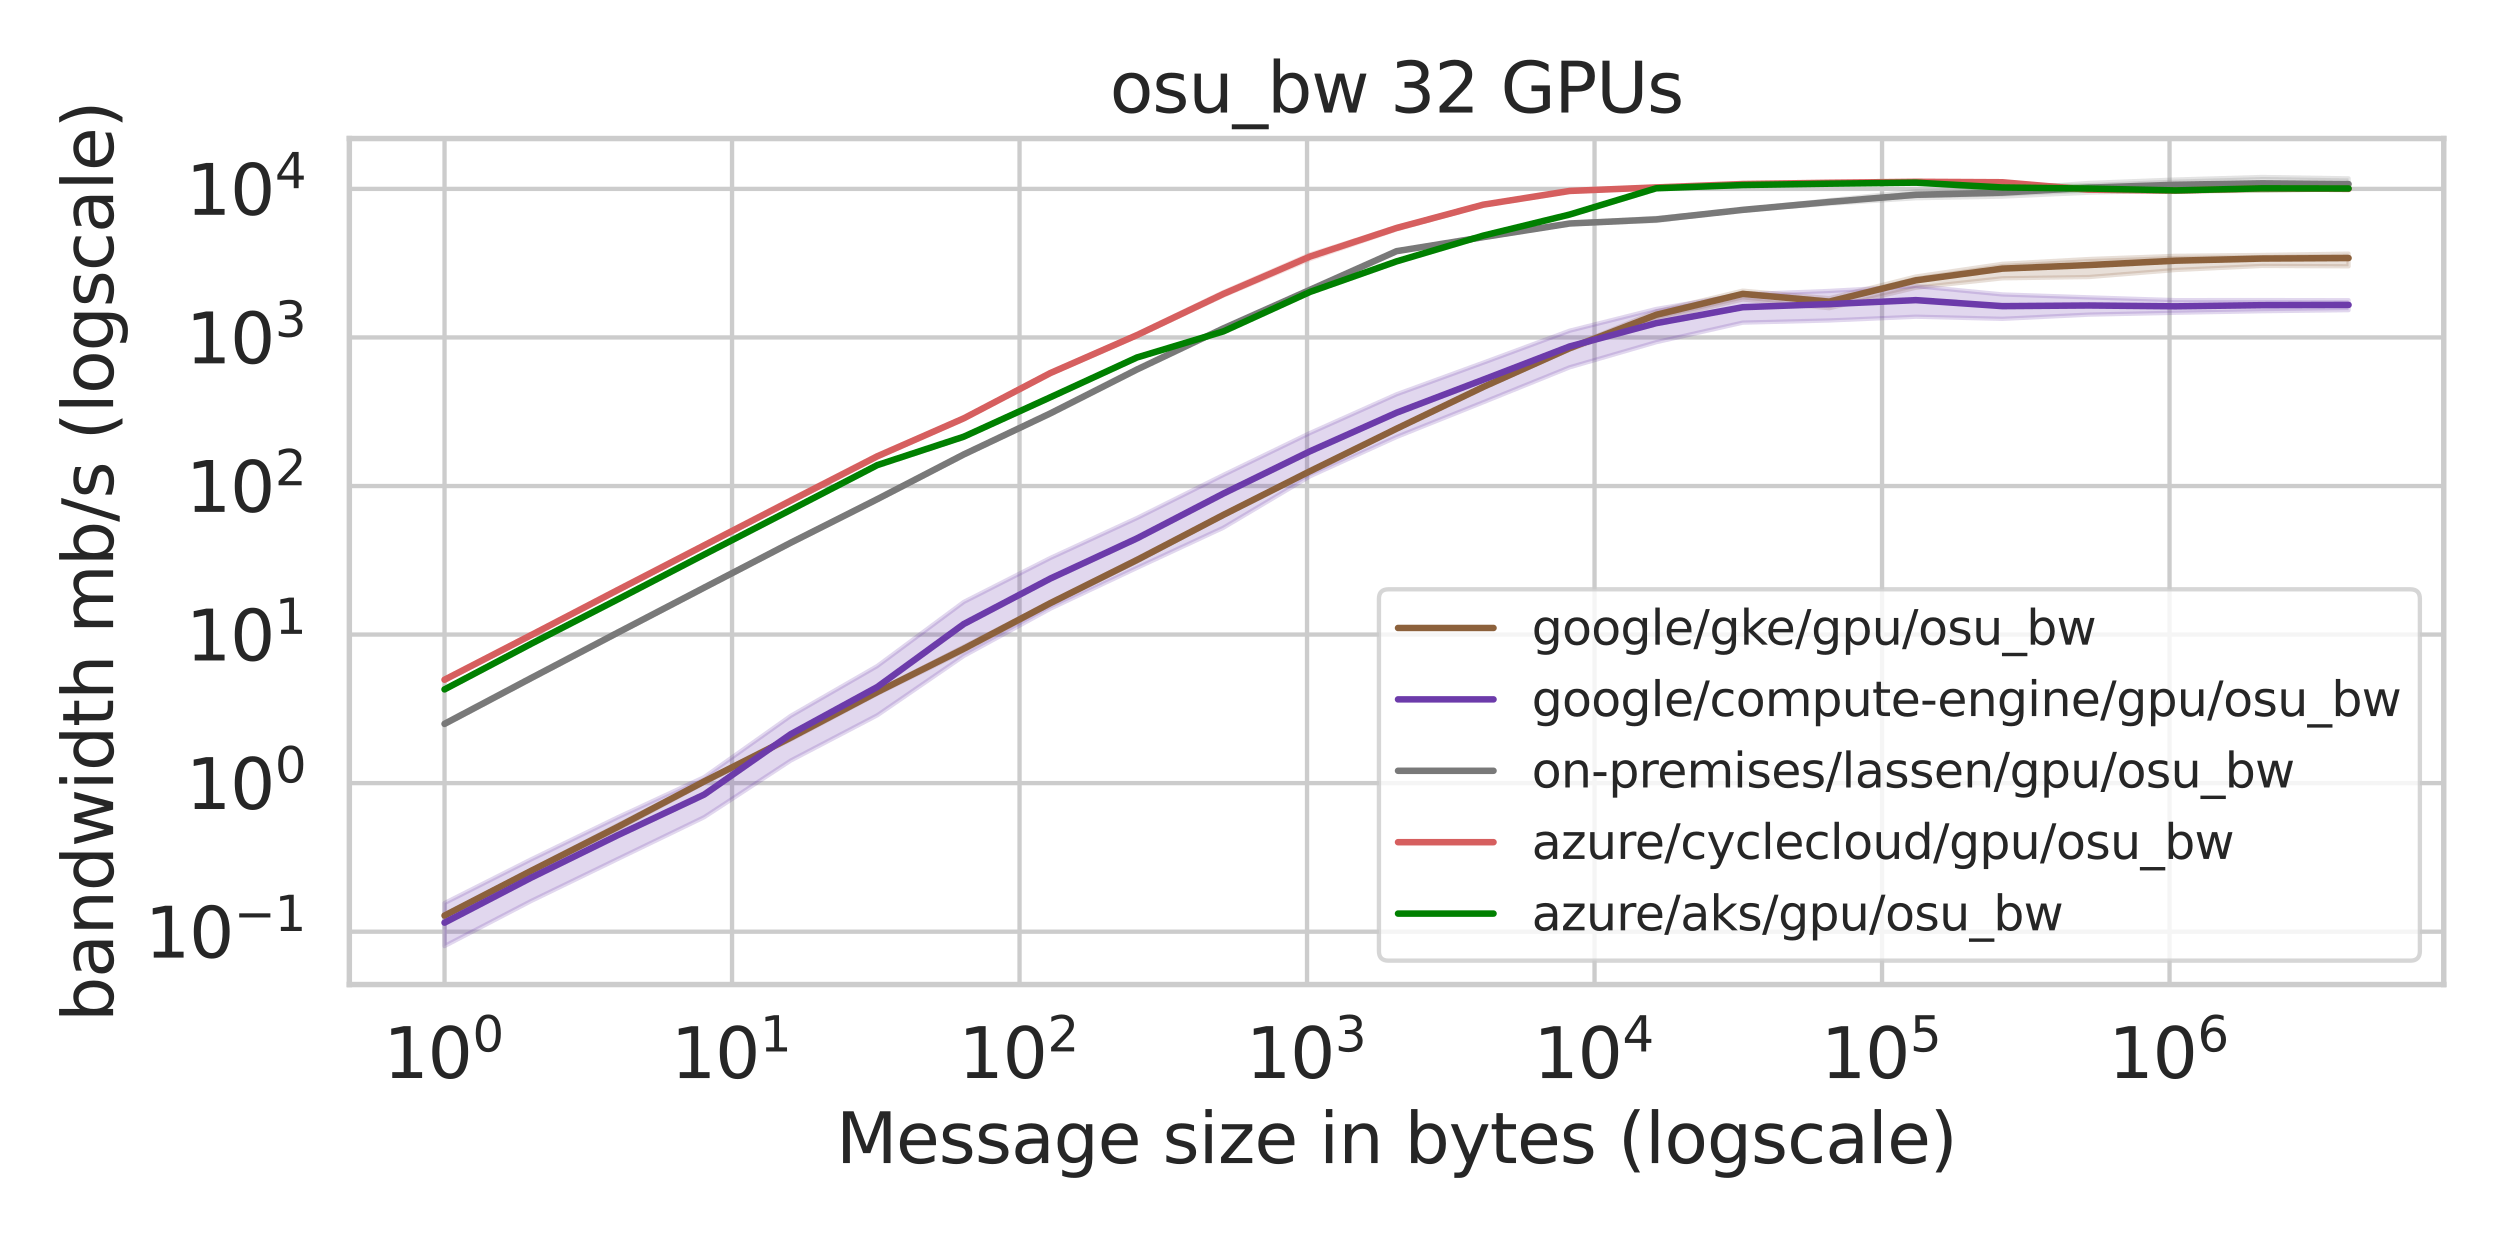 <?xml version="1.0" encoding="utf-8" standalone="no"?>
<!DOCTYPE svg PUBLIC "-//W3C//DTD SVG 1.1//EN"
  "http://www.w3.org/Graphics/SVG/1.1/DTD/svg11.dtd">
<svg xmlns:xlink="http://www.w3.org/1999/xlink" width="576pt" height="288pt" viewBox="0 0 576 288" xmlns="http://www.w3.org/2000/svg" version="1.1">
 <defs>
  <style type="text/css">*{stroke-linejoin: round; stroke-linecap: butt}</style>
 </defs>
 <g id="figure_1">
  <g id="patch_1">
   <path d="M 0 288 
L 576 288 
L 576 0 
L 0 0 
z
" style="fill: #ffffff"/>
  </g>
  <g id="axes_1">
   <g id="patch_2">
    <path d="M 80.488 226.836 
L 563.04 226.836 
L 563.04 31.92 
L 80.488 31.92 
z
" style="fill: #ffffff"/>
   </g>
   <g id="matplotlib.axis_1">
    <g id="xtick_1">
     <g id="line2d_1">
      <path d="M 102.422 226.836 
L 102.422 31.92 
" clip-path="url(#pf932454706)" style="fill: none; stroke: #cccccc; stroke-linecap: round"/>
     </g>
     <g id="text_1">
      <!-- $\mathdefault{10^{0}}$ -->
      <g style="fill: #262626" transform="translate(88.342 248.494) scale(0.16 -0.16)">
       <defs>
        <path id="DejaVuSans-31" d="M 794 531 
L 1825 531 
L 1825 4091 
L 703 3866 
L 703 4441 
L 1819 4666 
L 2450 4666 
L 2450 531 
L 3481 531 
L 3481 0 
L 794 0 
L 794 531 
z
" transform="scale(0.016)"/>
        <path id="DejaVuSans-30" d="M 2034 4250 
Q 1547 4250 1301 3770 
Q 1056 3291 1056 2328 
Q 1056 1369 1301 889 
Q 1547 409 2034 409 
Q 2525 409 2770 889 
Q 3016 1369 3016 2328 
Q 3016 3291 2770 3770 
Q 2525 4250 2034 4250 
z
M 2034 4750 
Q 2819 4750 3233 4129 
Q 3647 3509 3647 2328 
Q 3647 1150 3233 529 
Q 2819 -91 2034 -91 
Q 1250 -91 836 529 
Q 422 1150 422 2328 
Q 422 3509 836 4129 
Q 1250 4750 2034 4750 
z
" transform="scale(0.016)"/>
       </defs>
       <use xlink:href="#DejaVuSans-31" transform="translate(0 0.766)"/>
       <use xlink:href="#DejaVuSans-30" transform="translate(63.623 0.766)"/>
       <use xlink:href="#DejaVuSans-30" transform="translate(128.203 39.047) scale(0.7)"/>
      </g>
     </g>
    </g>
    <g id="xtick_2">
     <g id="line2d_2">
      <path d="M 168.662 226.836 
L 168.662 31.92 
" clip-path="url(#pf932454706)" style="fill: none; stroke: #cccccc; stroke-linecap: round"/>
     </g>
     <g id="text_2">
      <!-- $\mathdefault{10^{1}}$ -->
      <g style="fill: #262626" transform="translate(154.582 248.494) scale(0.16 -0.16)">
       <use xlink:href="#DejaVuSans-31" transform="translate(0 0.684)"/>
       <use xlink:href="#DejaVuSans-30" transform="translate(63.623 0.684)"/>
       <use xlink:href="#DejaVuSans-31" transform="translate(128.203 38.966) scale(0.7)"/>
      </g>
     </g>
    </g>
    <g id="xtick_3">
     <g id="line2d_3">
      <path d="M 234.902 226.836 
L 234.902 31.92 
" clip-path="url(#pf932454706)" style="fill: none; stroke: #cccccc; stroke-linecap: round"/>
     </g>
     <g id="text_3">
      <!-- $\mathdefault{10^{2}}$ -->
      <g style="fill: #262626" transform="translate(220.822 248.494) scale(0.16 -0.16)">
       <defs>
        <path id="DejaVuSans-32" d="M 1228 531 
L 3431 531 
L 3431 0 
L 469 0 
L 469 531 
Q 828 903 1448 1529 
Q 2069 2156 2228 2338 
Q 2531 2678 2651 2914 
Q 2772 3150 2772 3378 
Q 2772 3750 2511 3984 
Q 2250 4219 1831 4219 
Q 1534 4219 1204 4116 
Q 875 4013 500 3803 
L 500 4441 
Q 881 4594 1212 4672 
Q 1544 4750 1819 4750 
Q 2544 4750 2975 4387 
Q 3406 4025 3406 3419 
Q 3406 3131 3298 2873 
Q 3191 2616 2906 2266 
Q 2828 2175 2409 1742 
Q 1991 1309 1228 531 
z
" transform="scale(0.016)"/>
       </defs>
       <use xlink:href="#DejaVuSans-31" transform="translate(0 0.766)"/>
       <use xlink:href="#DejaVuSans-30" transform="translate(63.623 0.766)"/>
       <use xlink:href="#DejaVuSans-32" transform="translate(128.203 39.047) scale(0.7)"/>
      </g>
     </g>
    </g>
    <g id="xtick_4">
     <g id="line2d_4">
      <path d="M 301.142 226.836 
L 301.142 31.92 
" clip-path="url(#pf932454706)" style="fill: none; stroke: #cccccc; stroke-linecap: round"/>
     </g>
     <g id="text_4">
      <!-- $\mathdefault{10^{3}}$ -->
      <g style="fill: #262626" transform="translate(287.062 248.494) scale(0.16 -0.16)">
       <defs>
        <path id="DejaVuSans-33" d="M 2597 2516 
Q 3050 2419 3304 2112 
Q 3559 1806 3559 1356 
Q 3559 666 3084 287 
Q 2609 -91 1734 -91 
Q 1441 -91 1130 -33 
Q 819 25 488 141 
L 488 750 
Q 750 597 1062 519 
Q 1375 441 1716 441 
Q 2309 441 2620 675 
Q 2931 909 2931 1356 
Q 2931 1769 2642 2001 
Q 2353 2234 1838 2234 
L 1294 2234 
L 1294 2753 
L 1863 2753 
Q 2328 2753 2575 2939 
Q 2822 3125 2822 3475 
Q 2822 3834 2567 4026 
Q 2313 4219 1838 4219 
Q 1578 4219 1281 4162 
Q 984 4106 628 3988 
L 628 4550 
Q 988 4650 1302 4700 
Q 1616 4750 1894 4750 
Q 2613 4750 3031 4423 
Q 3450 4097 3450 3541 
Q 3450 3153 3228 2886 
Q 3006 2619 2597 2516 
z
" transform="scale(0.016)"/>
       </defs>
       <use xlink:href="#DejaVuSans-31" transform="translate(0 0.766)"/>
       <use xlink:href="#DejaVuSans-30" transform="translate(63.623 0.766)"/>
       <use xlink:href="#DejaVuSans-33" transform="translate(128.203 39.047) scale(0.7)"/>
      </g>
     </g>
    </g>
    <g id="xtick_5">
     <g id="line2d_5">
      <path d="M 367.381 226.836 
L 367.381 31.92 
" clip-path="url(#pf932454706)" style="fill: none; stroke: #cccccc; stroke-linecap: round"/>
     </g>
     <g id="text_5">
      <!-- $\mathdefault{10^{4}}$ -->
      <g style="fill: #262626" transform="translate(353.301 248.494) scale(0.16 -0.16)">
       <defs>
        <path id="DejaVuSans-34" d="M 2419 4116 
L 825 1625 
L 2419 1625 
L 2419 4116 
z
M 2253 4666 
L 3047 4666 
L 3047 1625 
L 3713 1625 
L 3713 1100 
L 3047 1100 
L 3047 0 
L 2419 0 
L 2419 1100 
L 313 1100 
L 313 1709 
L 2253 4666 
z
" transform="scale(0.016)"/>
       </defs>
       <use xlink:href="#DejaVuSans-31" transform="translate(0 0.684)"/>
       <use xlink:href="#DejaVuSans-30" transform="translate(63.623 0.684)"/>
       <use xlink:href="#DejaVuSans-34" transform="translate(128.203 38.966) scale(0.7)"/>
      </g>
     </g>
    </g>
    <g id="xtick_6">
     <g id="line2d_6">
      <path d="M 433.621 226.836 
L 433.621 31.92 
" clip-path="url(#pf932454706)" style="fill: none; stroke: #cccccc; stroke-linecap: round"/>
     </g>
     <g id="text_6">
      <!-- $\mathdefault{10^{5}}$ -->
      <g style="fill: #262626" transform="translate(419.541 248.494) scale(0.16 -0.16)">
       <defs>
        <path id="DejaVuSans-35" d="M 691 4666 
L 3169 4666 
L 3169 4134 
L 1269 4134 
L 1269 2991 
Q 1406 3038 1543 3061 
Q 1681 3084 1819 3084 
Q 2600 3084 3056 2656 
Q 3513 2228 3513 1497 
Q 3513 744 3044 326 
Q 2575 -91 1722 -91 
Q 1428 -91 1123 -41 
Q 819 9 494 109 
L 494 744 
Q 775 591 1075 516 
Q 1375 441 1709 441 
Q 2250 441 2565 725 
Q 2881 1009 2881 1497 
Q 2881 1984 2565 2268 
Q 2250 2553 1709 2553 
Q 1456 2553 1204 2497 
Q 953 2441 691 2322 
L 691 4666 
z
" transform="scale(0.016)"/>
       </defs>
       <use xlink:href="#DejaVuSans-31" transform="translate(0 0.684)"/>
       <use xlink:href="#DejaVuSans-30" transform="translate(63.623 0.684)"/>
       <use xlink:href="#DejaVuSans-35" transform="translate(128.203 38.966) scale(0.7)"/>
      </g>
     </g>
    </g>
    <g id="xtick_7">
     <g id="line2d_7">
      <path d="M 499.861 226.836 
L 499.861 31.92 
" clip-path="url(#pf932454706)" style="fill: none; stroke: #cccccc; stroke-linecap: round"/>
     </g>
     <g id="text_7">
      <!-- $\mathdefault{10^{6}}$ -->
      <g style="fill: #262626" transform="translate(485.781 248.494) scale(0.16 -0.16)">
       <defs>
        <path id="DejaVuSans-36" d="M 2113 2584 
Q 1688 2584 1439 2293 
Q 1191 2003 1191 1497 
Q 1191 994 1439 701 
Q 1688 409 2113 409 
Q 2538 409 2786 701 
Q 3034 994 3034 1497 
Q 3034 2003 2786 2293 
Q 2538 2584 2113 2584 
z
M 3366 4563 
L 3366 3988 
Q 3128 4100 2886 4159 
Q 2644 4219 2406 4219 
Q 1781 4219 1451 3797 
Q 1122 3375 1075 2522 
Q 1259 2794 1537 2939 
Q 1816 3084 2150 3084 
Q 2853 3084 3261 2657 
Q 3669 2231 3669 1497 
Q 3669 778 3244 343 
Q 2819 -91 2113 -91 
Q 1303 -91 875 529 
Q 447 1150 447 2328 
Q 447 3434 972 4092 
Q 1497 4750 2381 4750 
Q 2619 4750 2861 4703 
Q 3103 4656 3366 4563 
z
" transform="scale(0.016)"/>
       </defs>
       <use xlink:href="#DejaVuSans-31" transform="translate(0 0.766)"/>
       <use xlink:href="#DejaVuSans-30" transform="translate(63.623 0.766)"/>
       <use xlink:href="#DejaVuSans-36" transform="translate(128.203 39.047) scale(0.7)"/>
      </g>
     </g>
    </g>
    <g id="xtick_8"/>
    <g id="xtick_9"/>
    <g id="xtick_10"/>
    <g id="xtick_11"/>
    <g id="xtick_12"/>
    <g id="xtick_13"/>
    <g id="xtick_14"/>
    <g id="xtick_15"/>
    <g id="xtick_16"/>
    <g id="xtick_17"/>
    <g id="xtick_18"/>
    <g id="xtick_19"/>
    <g id="xtick_20"/>
    <g id="xtick_21"/>
    <g id="xtick_22"/>
    <g id="xtick_23"/>
    <g id="xtick_24"/>
    <g id="xtick_25"/>
    <g id="xtick_26"/>
    <g id="xtick_27"/>
    <g id="xtick_28"/>
    <g id="xtick_29"/>
    <g id="xtick_30"/>
    <g id="xtick_31"/>
    <g id="xtick_32"/>
    <g id="xtick_33"/>
    <g id="xtick_34"/>
    <g id="xtick_35"/>
    <g id="xtick_36"/>
    <g id="xtick_37"/>
    <g id="xtick_38"/>
    <g id="xtick_39"/>
    <g id="xtick_40"/>
    <g id="xtick_41"/>
    <g id="xtick_42"/>
    <g id="xtick_43"/>
    <g id="xtick_44"/>
    <g id="xtick_45"/>
    <g id="xtick_46"/>
    <g id="xtick_47"/>
    <g id="xtick_48"/>
    <g id="xtick_49"/>
    <g id="xtick_50"/>
    <g id="xtick_51"/>
    <g id="xtick_52"/>
    <g id="xtick_53"/>
    <g id="xtick_54"/>
    <g id="xtick_55"/>
    <g id="xtick_56"/>
    <g id="xtick_57"/>
    <g id="xtick_58"/>
    <g id="xtick_59"/>
    <g id="xtick_60"/>
    <g id="xtick_61"/>
    <g id="xtick_62"/>
    <g id="xtick_63"/>
    <g id="xtick_64"/>
    <g id="xtick_65"/>
    <g id="xtick_66"/>
    <g id="xtick_67"/>
    <g id="text_8">
     <!-- Message size in bytes (logscale) -->
     <g style="fill: #262626" transform="translate(192.634 267.978) scale(0.16 -0.16)">
      <defs>
       <path id="DejaVuSans-4d" d="M 628 4666 
L 1569 4666 
L 2759 1491 
L 3956 4666 
L 4897 4666 
L 4897 0 
L 4281 0 
L 4281 4097 
L 3078 897 
L 2444 897 
L 1241 4097 
L 1241 0 
L 628 0 
L 628 4666 
z
" transform="scale(0.016)"/>
       <path id="DejaVuSans-65" d="M 3597 1894 
L 3597 1613 
L 953 1613 
Q 991 1019 1311 708 
Q 1631 397 2203 397 
Q 2534 397 2845 478 
Q 3156 559 3463 722 
L 3463 178 
Q 3153 47 2828 -22 
Q 2503 -91 2169 -91 
Q 1331 -91 842 396 
Q 353 884 353 1716 
Q 353 2575 817 3079 
Q 1281 3584 2069 3584 
Q 2775 3584 3186 3129 
Q 3597 2675 3597 1894 
z
M 3022 2063 
Q 3016 2534 2758 2815 
Q 2500 3097 2075 3097 
Q 1594 3097 1305 2825 
Q 1016 2553 972 2059 
L 3022 2063 
z
" transform="scale(0.016)"/>
       <path id="DejaVuSans-73" d="M 2834 3397 
L 2834 2853 
Q 2591 2978 2328 3040 
Q 2066 3103 1784 3103 
Q 1356 3103 1142 2972 
Q 928 2841 928 2578 
Q 928 2378 1081 2264 
Q 1234 2150 1697 2047 
L 1894 2003 
Q 2506 1872 2764 1633 
Q 3022 1394 3022 966 
Q 3022 478 2636 193 
Q 2250 -91 1575 -91 
Q 1294 -91 989 -36 
Q 684 19 347 128 
L 347 722 
Q 666 556 975 473 
Q 1284 391 1588 391 
Q 1994 391 2212 530 
Q 2431 669 2431 922 
Q 2431 1156 2273 1281 
Q 2116 1406 1581 1522 
L 1381 1569 
Q 847 1681 609 1914 
Q 372 2147 372 2553 
Q 372 3047 722 3315 
Q 1072 3584 1716 3584 
Q 2034 3584 2315 3537 
Q 2597 3491 2834 3397 
z
" transform="scale(0.016)"/>
       <path id="DejaVuSans-61" d="M 2194 1759 
Q 1497 1759 1228 1600 
Q 959 1441 959 1056 
Q 959 750 1161 570 
Q 1363 391 1709 391 
Q 2188 391 2477 730 
Q 2766 1069 2766 1631 
L 2766 1759 
L 2194 1759 
z
M 3341 1997 
L 3341 0 
L 2766 0 
L 2766 531 
Q 2569 213 2275 61 
Q 1981 -91 1556 -91 
Q 1019 -91 701 211 
Q 384 513 384 1019 
Q 384 1609 779 1909 
Q 1175 2209 1959 2209 
L 2766 2209 
L 2766 2266 
Q 2766 2663 2505 2880 
Q 2244 3097 1772 3097 
Q 1472 3097 1187 3025 
Q 903 2953 641 2809 
L 641 3341 
Q 956 3463 1253 3523 
Q 1550 3584 1831 3584 
Q 2591 3584 2966 3190 
Q 3341 2797 3341 1997 
z
" transform="scale(0.016)"/>
       <path id="DejaVuSans-67" d="M 2906 1791 
Q 2906 2416 2648 2759 
Q 2391 3103 1925 3103 
Q 1463 3103 1205 2759 
Q 947 2416 947 1791 
Q 947 1169 1205 825 
Q 1463 481 1925 481 
Q 2391 481 2648 825 
Q 2906 1169 2906 1791 
z
M 3481 434 
Q 3481 -459 3084 -895 
Q 2688 -1331 1869 -1331 
Q 1566 -1331 1297 -1286 
Q 1028 -1241 775 -1147 
L 775 -588 
Q 1028 -725 1275 -790 
Q 1522 -856 1778 -856 
Q 2344 -856 2625 -561 
Q 2906 -266 2906 331 
L 2906 616 
Q 2728 306 2450 153 
Q 2172 0 1784 0 
Q 1141 0 747 490 
Q 353 981 353 1791 
Q 353 2603 747 3093 
Q 1141 3584 1784 3584 
Q 2172 3584 2450 3431 
Q 2728 3278 2906 2969 
L 2906 3500 
L 3481 3500 
L 3481 434 
z
" transform="scale(0.016)"/>
       <path id="DejaVuSans-20" transform="scale(0.016)"/>
       <path id="DejaVuSans-69" d="M 603 3500 
L 1178 3500 
L 1178 0 
L 603 0 
L 603 3500 
z
M 603 4863 
L 1178 4863 
L 1178 4134 
L 603 4134 
L 603 4863 
z
" transform="scale(0.016)"/>
       <path id="DejaVuSans-7a" d="M 353 3500 
L 3084 3500 
L 3084 2975 
L 922 459 
L 3084 459 
L 3084 0 
L 275 0 
L 275 525 
L 2438 3041 
L 353 3041 
L 353 3500 
z
" transform="scale(0.016)"/>
       <path id="DejaVuSans-6e" d="M 3513 2113 
L 3513 0 
L 2938 0 
L 2938 2094 
Q 2938 2591 2744 2837 
Q 2550 3084 2163 3084 
Q 1697 3084 1428 2787 
Q 1159 2491 1159 1978 
L 1159 0 
L 581 0 
L 581 3500 
L 1159 3500 
L 1159 2956 
Q 1366 3272 1645 3428 
Q 1925 3584 2291 3584 
Q 2894 3584 3203 3211 
Q 3513 2838 3513 2113 
z
" transform="scale(0.016)"/>
       <path id="DejaVuSans-62" d="M 3116 1747 
Q 3116 2381 2855 2742 
Q 2594 3103 2138 3103 
Q 1681 3103 1420 2742 
Q 1159 2381 1159 1747 
Q 1159 1113 1420 752 
Q 1681 391 2138 391 
Q 2594 391 2855 752 
Q 3116 1113 3116 1747 
z
M 1159 2969 
Q 1341 3281 1617 3432 
Q 1894 3584 2278 3584 
Q 2916 3584 3314 3078 
Q 3713 2572 3713 1747 
Q 3713 922 3314 415 
Q 2916 -91 2278 -91 
Q 1894 -91 1617 61 
Q 1341 213 1159 525 
L 1159 0 
L 581 0 
L 581 4863 
L 1159 4863 
L 1159 2969 
z
" transform="scale(0.016)"/>
       <path id="DejaVuSans-79" d="M 2059 -325 
Q 1816 -950 1584 -1140 
Q 1353 -1331 966 -1331 
L 506 -1331 
L 506 -850 
L 844 -850 
Q 1081 -850 1212 -737 
Q 1344 -625 1503 -206 
L 1606 56 
L 191 3500 
L 800 3500 
L 1894 763 
L 2988 3500 
L 3597 3500 
L 2059 -325 
z
" transform="scale(0.016)"/>
       <path id="DejaVuSans-74" d="M 1172 4494 
L 1172 3500 
L 2356 3500 
L 2356 3053 
L 1172 3053 
L 1172 1153 
Q 1172 725 1289 603 
Q 1406 481 1766 481 
L 2356 481 
L 2356 0 
L 1766 0 
Q 1100 0 847 248 
Q 594 497 594 1153 
L 594 3053 
L 172 3053 
L 172 3500 
L 594 3500 
L 594 4494 
L 1172 4494 
z
" transform="scale(0.016)"/>
       <path id="DejaVuSans-28" d="M 1984 4856 
Q 1566 4138 1362 3434 
Q 1159 2731 1159 2009 
Q 1159 1288 1364 580 
Q 1569 -128 1984 -844 
L 1484 -844 
Q 1016 -109 783 600 
Q 550 1309 550 2009 
Q 550 2706 781 3412 
Q 1013 4119 1484 4856 
L 1984 4856 
z
" transform="scale(0.016)"/>
       <path id="DejaVuSans-6c" d="M 603 4863 
L 1178 4863 
L 1178 0 
L 603 0 
L 603 4863 
z
" transform="scale(0.016)"/>
       <path id="DejaVuSans-6f" d="M 1959 3097 
Q 1497 3097 1228 2736 
Q 959 2375 959 1747 
Q 959 1119 1226 758 
Q 1494 397 1959 397 
Q 2419 397 2687 759 
Q 2956 1122 2956 1747 
Q 2956 2369 2687 2733 
Q 2419 3097 1959 3097 
z
M 1959 3584 
Q 2709 3584 3137 3096 
Q 3566 2609 3566 1747 
Q 3566 888 3137 398 
Q 2709 -91 1959 -91 
Q 1206 -91 779 398 
Q 353 888 353 1747 
Q 353 2609 779 3096 
Q 1206 3584 1959 3584 
z
" transform="scale(0.016)"/>
       <path id="DejaVuSans-63" d="M 3122 3366 
L 3122 2828 
Q 2878 2963 2633 3030 
Q 2388 3097 2138 3097 
Q 1578 3097 1268 2742 
Q 959 2388 959 1747 
Q 959 1106 1268 751 
Q 1578 397 2138 397 
Q 2388 397 2633 464 
Q 2878 531 3122 666 
L 3122 134 
Q 2881 22 2623 -34 
Q 2366 -91 2075 -91 
Q 1284 -91 818 406 
Q 353 903 353 1747 
Q 353 2603 823 3093 
Q 1294 3584 2113 3584 
Q 2378 3584 2631 3529 
Q 2884 3475 3122 3366 
z
" transform="scale(0.016)"/>
       <path id="DejaVuSans-29" d="M 513 4856 
L 1013 4856 
Q 1481 4119 1714 3412 
Q 1947 2706 1947 2009 
Q 1947 1309 1714 600 
Q 1481 -109 1013 -844 
L 513 -844 
Q 928 -128 1133 580 
Q 1338 1288 1338 2009 
Q 1338 2731 1133 3434 
Q 928 4138 513 4856 
z
" transform="scale(0.016)"/>
      </defs>
      <use xlink:href="#DejaVuSans-4d"/>
      <use xlink:href="#DejaVuSans-65" x="86.279"/>
      <use xlink:href="#DejaVuSans-73" x="147.803"/>
      <use xlink:href="#DejaVuSans-73" x="199.902"/>
      <use xlink:href="#DejaVuSans-61" x="252.002"/>
      <use xlink:href="#DejaVuSans-67" x="313.281"/>
      <use xlink:href="#DejaVuSans-65" x="376.758"/>
      <use xlink:href="#DejaVuSans-20" x="438.281"/>
      <use xlink:href="#DejaVuSans-73" x="470.068"/>
      <use xlink:href="#DejaVuSans-69" x="522.168"/>
      <use xlink:href="#DejaVuSans-7a" x="549.951"/>
      <use xlink:href="#DejaVuSans-65" x="602.441"/>
      <use xlink:href="#DejaVuSans-20" x="663.965"/>
      <use xlink:href="#DejaVuSans-69" x="695.752"/>
      <use xlink:href="#DejaVuSans-6e" x="723.535"/>
      <use xlink:href="#DejaVuSans-20" x="786.914"/>
      <use xlink:href="#DejaVuSans-62" x="818.701"/>
      <use xlink:href="#DejaVuSans-79" x="882.178"/>
      <use xlink:href="#DejaVuSans-74" x="941.357"/>
      <use xlink:href="#DejaVuSans-65" x="980.566"/>
      <use xlink:href="#DejaVuSans-73" x="1042.09"/>
      <use xlink:href="#DejaVuSans-20" x="1094.189"/>
      <use xlink:href="#DejaVuSans-28" x="1125.977"/>
      <use xlink:href="#DejaVuSans-6c" x="1164.99"/>
      <use xlink:href="#DejaVuSans-6f" x="1192.773"/>
      <use xlink:href="#DejaVuSans-67" x="1253.955"/>
      <use xlink:href="#DejaVuSans-73" x="1317.432"/>
      <use xlink:href="#DejaVuSans-63" x="1369.531"/>
      <use xlink:href="#DejaVuSans-61" x="1424.512"/>
      <use xlink:href="#DejaVuSans-6c" x="1485.791"/>
      <use xlink:href="#DejaVuSans-65" x="1513.574"/>
      <use xlink:href="#DejaVuSans-29" x="1575.098"/>
     </g>
    </g>
   </g>
   <g id="matplotlib.axis_2">
    <g id="ytick_1">
     <g id="line2d_8">
      <path d="M 80.488 214.659 
L 563.04 214.659 
" clip-path="url(#pf932454706)" style="fill: none; stroke: #cccccc; stroke-linecap: round"/>
     </g>
     <g id="text_9">
      <!-- $\mathdefault{10^{-1}}$ -->
      <g style="fill: #262626" transform="translate(33.388 220.738) scale(0.16 -0.16)">
       <defs>
        <path id="DejaVuSans-2212" d="M 678 2272 
L 4684 2272 
L 4684 1741 
L 678 1741 
L 678 2272 
z
" transform="scale(0.016)"/>
       </defs>
       <use xlink:href="#DejaVuSans-31" transform="translate(0 0.684)"/>
       <use xlink:href="#DejaVuSans-30" transform="translate(63.623 0.684)"/>
       <use xlink:href="#DejaVuSans-2212" transform="translate(128.203 38.966) scale(0.7)"/>
       <use xlink:href="#DejaVuSans-31" transform="translate(186.855 38.966) scale(0.7)"/>
      </g>
     </g>
    </g>
    <g id="ytick_2">
     <g id="line2d_9">
      <path d="M 80.488 180.432 
L 563.04 180.432 
" clip-path="url(#pf932454706)" style="fill: none; stroke: #cccccc; stroke-linecap: round"/>
     </g>
     <g id="text_10">
      <!-- $\mathdefault{10^{0}}$ -->
      <g style="fill: #262626" transform="translate(42.828 186.51) scale(0.16 -0.16)">
       <use xlink:href="#DejaVuSans-31" transform="translate(0 0.766)"/>
       <use xlink:href="#DejaVuSans-30" transform="translate(63.623 0.766)"/>
       <use xlink:href="#DejaVuSans-30" transform="translate(128.203 39.047) scale(0.7)"/>
      </g>
     </g>
    </g>
    <g id="ytick_3">
     <g id="line2d_10">
      <path d="M 80.488 146.204 
L 563.04 146.204 
" clip-path="url(#pf932454706)" style="fill: none; stroke: #cccccc; stroke-linecap: round"/>
     </g>
     <g id="text_11">
      <!-- $\mathdefault{10^{1}}$ -->
      <g style="fill: #262626" transform="translate(42.828 152.283) scale(0.16 -0.16)">
       <use xlink:href="#DejaVuSans-31" transform="translate(0 0.684)"/>
       <use xlink:href="#DejaVuSans-30" transform="translate(63.623 0.684)"/>
       <use xlink:href="#DejaVuSans-31" transform="translate(128.203 38.966) scale(0.7)"/>
      </g>
     </g>
    </g>
    <g id="ytick_4">
     <g id="line2d_11">
      <path d="M 80.488 111.976 
L 563.04 111.976 
" clip-path="url(#pf932454706)" style="fill: none; stroke: #cccccc; stroke-linecap: round"/>
     </g>
     <g id="text_12">
      <!-- $\mathdefault{10^{2}}$ -->
      <g style="fill: #262626" transform="translate(42.828 118.055) scale(0.16 -0.16)">
       <use xlink:href="#DejaVuSans-31" transform="translate(0 0.766)"/>
       <use xlink:href="#DejaVuSans-30" transform="translate(63.623 0.766)"/>
       <use xlink:href="#DejaVuSans-32" transform="translate(128.203 39.047) scale(0.7)"/>
      </g>
     </g>
    </g>
    <g id="ytick_5">
     <g id="line2d_12">
      <path d="M 80.488 77.749 
L 563.04 77.749 
" clip-path="url(#pf932454706)" style="fill: none; stroke: #cccccc; stroke-linecap: round"/>
     </g>
     <g id="text_13">
      <!-- $\mathdefault{10^{3}}$ -->
      <g style="fill: #262626" transform="translate(42.828 83.828) scale(0.16 -0.16)">
       <use xlink:href="#DejaVuSans-31" transform="translate(0 0.766)"/>
       <use xlink:href="#DejaVuSans-30" transform="translate(63.623 0.766)"/>
       <use xlink:href="#DejaVuSans-33" transform="translate(128.203 39.047) scale(0.7)"/>
      </g>
     </g>
    </g>
    <g id="ytick_6">
     <g id="line2d_13">
      <path d="M 80.488 43.521 
L 563.04 43.521 
" clip-path="url(#pf932454706)" style="fill: none; stroke: #cccccc; stroke-linecap: round"/>
     </g>
     <g id="text_14">
      <!-- $\mathdefault{10^{4}}$ -->
      <g style="fill: #262626" transform="translate(42.828 49.6) scale(0.16 -0.16)">
       <use xlink:href="#DejaVuSans-31" transform="translate(0 0.684)"/>
       <use xlink:href="#DejaVuSans-30" transform="translate(63.623 0.684)"/>
       <use xlink:href="#DejaVuSans-34" transform="translate(128.203 38.966) scale(0.7)"/>
      </g>
     </g>
    </g>
    <g id="ytick_7"/>
    <g id="ytick_8"/>
    <g id="ytick_9"/>
    <g id="ytick_10"/>
    <g id="ytick_11"/>
    <g id="ytick_12"/>
    <g id="ytick_13"/>
    <g id="ytick_14"/>
    <g id="ytick_15"/>
    <g id="ytick_16"/>
    <g id="ytick_17"/>
    <g id="ytick_18"/>
    <g id="ytick_19"/>
    <g id="ytick_20"/>
    <g id="ytick_21"/>
    <g id="ytick_22"/>
    <g id="ytick_23"/>
    <g id="ytick_24"/>
    <g id="ytick_25"/>
    <g id="ytick_26"/>
    <g id="ytick_27"/>
    <g id="ytick_28"/>
    <g id="ytick_29"/>
    <g id="ytick_30"/>
    <g id="ytick_31"/>
    <g id="ytick_32"/>
    <g id="ytick_33"/>
    <g id="ytick_34"/>
    <g id="ytick_35"/>
    <g id="ytick_36"/>
    <g id="ytick_37"/>
    <g id="ytick_38"/>
    <g id="ytick_39"/>
    <g id="ytick_40"/>
    <g id="ytick_41"/>
    <g id="ytick_42"/>
    <g id="ytick_43"/>
    <g id="ytick_44"/>
    <g id="ytick_45"/>
    <g id="ytick_46"/>
    <g id="ytick_47"/>
    <g id="ytick_48"/>
    <g id="ytick_49"/>
    <g id="ytick_50"/>
    <g id="ytick_51"/>
    <g id="ytick_52"/>
    <g id="text_15">
     <!-- bandwidth mb/s (logscale) -->
     <g style="fill: #262626" transform="translate(26.061 235.429) rotate(-90) scale(0.16 -0.16)">
      <defs>
       <path id="DejaVuSans-64" d="M 2906 2969 
L 2906 4863 
L 3481 4863 
L 3481 0 
L 2906 0 
L 2906 525 
Q 2725 213 2448 61 
Q 2172 -91 1784 -91 
Q 1150 -91 751 415 
Q 353 922 353 1747 
Q 353 2572 751 3078 
Q 1150 3584 1784 3584 
Q 2172 3584 2448 3432 
Q 2725 3281 2906 2969 
z
M 947 1747 
Q 947 1113 1208 752 
Q 1469 391 1925 391 
Q 2381 391 2643 752 
Q 2906 1113 2906 1747 
Q 2906 2381 2643 2742 
Q 2381 3103 1925 3103 
Q 1469 3103 1208 2742 
Q 947 2381 947 1747 
z
" transform="scale(0.016)"/>
       <path id="DejaVuSans-77" d="M 269 3500 
L 844 3500 
L 1563 769 
L 2278 3500 
L 2956 3500 
L 3675 769 
L 4391 3500 
L 4966 3500 
L 4050 0 
L 3372 0 
L 2619 2869 
L 1863 0 
L 1184 0 
L 269 3500 
z
" transform="scale(0.016)"/>
       <path id="DejaVuSans-68" d="M 3513 2113 
L 3513 0 
L 2938 0 
L 2938 2094 
Q 2938 2591 2744 2837 
Q 2550 3084 2163 3084 
Q 1697 3084 1428 2787 
Q 1159 2491 1159 1978 
L 1159 0 
L 581 0 
L 581 4863 
L 1159 4863 
L 1159 2956 
Q 1366 3272 1645 3428 
Q 1925 3584 2291 3584 
Q 2894 3584 3203 3211 
Q 3513 2838 3513 2113 
z
" transform="scale(0.016)"/>
       <path id="DejaVuSans-6d" d="M 3328 2828 
Q 3544 3216 3844 3400 
Q 4144 3584 4550 3584 
Q 5097 3584 5394 3201 
Q 5691 2819 5691 2113 
L 5691 0 
L 5113 0 
L 5113 2094 
Q 5113 2597 4934 2840 
Q 4756 3084 4391 3084 
Q 3944 3084 3684 2787 
Q 3425 2491 3425 1978 
L 3425 0 
L 2847 0 
L 2847 2094 
Q 2847 2600 2669 2842 
Q 2491 3084 2119 3084 
Q 1678 3084 1418 2786 
Q 1159 2488 1159 1978 
L 1159 0 
L 581 0 
L 581 3500 
L 1159 3500 
L 1159 2956 
Q 1356 3278 1631 3431 
Q 1906 3584 2284 3584 
Q 2666 3584 2933 3390 
Q 3200 3197 3328 2828 
z
" transform="scale(0.016)"/>
       <path id="DejaVuSans-2f" d="M 1625 4666 
L 2156 4666 
L 531 -594 
L 0 -594 
L 1625 4666 
z
" transform="scale(0.016)"/>
      </defs>
      <use xlink:href="#DejaVuSans-62"/>
      <use xlink:href="#DejaVuSans-61" x="63.477"/>
      <use xlink:href="#DejaVuSans-6e" x="124.756"/>
      <use xlink:href="#DejaVuSans-64" x="188.135"/>
      <use xlink:href="#DejaVuSans-77" x="251.611"/>
      <use xlink:href="#DejaVuSans-69" x="333.398"/>
      <use xlink:href="#DejaVuSans-64" x="361.182"/>
      <use xlink:href="#DejaVuSans-74" x="424.658"/>
      <use xlink:href="#DejaVuSans-68" x="463.867"/>
      <use xlink:href="#DejaVuSans-20" x="527.246"/>
      <use xlink:href="#DejaVuSans-6d" x="559.033"/>
      <use xlink:href="#DejaVuSans-62" x="656.445"/>
      <use xlink:href="#DejaVuSans-2f" x="719.922"/>
      <use xlink:href="#DejaVuSans-73" x="753.613"/>
      <use xlink:href="#DejaVuSans-20" x="805.713"/>
      <use xlink:href="#DejaVuSans-28" x="837.5"/>
      <use xlink:href="#DejaVuSans-6c" x="876.514"/>
      <use xlink:href="#DejaVuSans-6f" x="904.297"/>
      <use xlink:href="#DejaVuSans-67" x="965.479"/>
      <use xlink:href="#DejaVuSans-73" x="1028.955"/>
      <use xlink:href="#DejaVuSans-63" x="1081.055"/>
      <use xlink:href="#DejaVuSans-61" x="1136.035"/>
      <use xlink:href="#DejaVuSans-6c" x="1197.314"/>
      <use xlink:href="#DejaVuSans-65" x="1225.098"/>
      <use xlink:href="#DejaVuSans-29" x="1286.621"/>
     </g>
    </g>
   </g>
   <g id="PolyCollection_1">
    <defs>
     <path id="mb462d5f15c" d="M 102.422 -77.241 
L 102.422 -76.658 
L 122.362 -86.961 
L 142.303 -96.965 
L 162.243 -107.618 
L 182.183 -117.622 
L 202.123 -128.151 
L 222.063 -138.023 
L 242.003 -148.775 
L 261.944 -158.665 
L 281.884 -169.209 
L 301.824 -179.365 
L 321.764 -189.104 
L 341.704 -198.686 
L 361.644 -207.467 
L 381.585 -214.39 
L 401.525 -219.006 
L 421.465 -216.993 
L 441.405 -221.711 
L 461.345 -223.884 
L 481.285 -224.17 
L 501.226 -225.797 
L 521.166 -226.732 
L 541.106 -226.645 
L 541.106 -229.558 
L 541.106 -229.558 
L 521.166 -229.25 
L 501.226 -229.054 
L 481.285 -228.319 
L 461.345 -227.213 
L 441.405 -224.288 
L 421.465 -219.275 
L 401.525 -221.035 
L 381.585 -216.232 
L 361.644 -208.038 
L 341.704 -198.92 
L 321.764 -189.362 
L 301.824 -179.508 
L 281.884 -169.503 
L 261.944 -159.301 
L 242.003 -149.231 
L 222.063 -139.008 
L 202.123 -128.8 
L 182.183 -118.347 
L 162.243 -108.151 
L 142.303 -97.895 
L 122.362 -87.544 
L 102.422 -77.241 
z
" style="stroke: #8c613c; stroke-opacity: 0.2"/>
    </defs>
    <g clip-path="url(#pf932454706)">
     <use xlink:href="#mb462d5f15c" x="0" y="288" style="fill: #8c613c; fill-opacity: 0.2; stroke: #8c613c; stroke-opacity: 0.2"/>
    </g>
   </g>
   <g id="PolyCollection_2">
    <defs>
     <path id="me58578c0f6" d="M 102.422 -79.935 
L 102.422 -70.024 
L 122.362 -80.405 
L 142.303 -90.077 
L 162.243 -99.723 
L 182.183 -112.77 
L 202.123 -123.198 
L 222.063 -136.88 
L 242.003 -147.758 
L 261.944 -157.162 
L 281.884 -166.424 
L 301.824 -178.271 
L 321.764 -187.318 
L 341.704 -195.306 
L 361.644 -203.369 
L 381.585 -209.162 
L 401.525 -213.668 
L 421.465 -214.166 
L 441.405 -215.03 
L 461.345 -214.543 
L 481.285 -215.51 
L 501.226 -215.944 
L 521.166 -216.303 
L 541.106 -216.548 
L 541.106 -218.824 
L 541.106 -218.824 
L 521.166 -218.857 
L 501.226 -218.843 
L 481.285 -219.488 
L 461.345 -220.159 
L 441.405 -222.085 
L 421.465 -220.963 
L 401.525 -220.19 
L 381.585 -216.811 
L 361.644 -211.807 
L 341.704 -204.426 
L 321.764 -197.156 
L 301.824 -188.239 
L 281.884 -178.588 
L 261.944 -168.647 
L 242.003 -159.449 
L 222.063 -149.319 
L 202.123 -134.551 
L 182.183 -123.076 
L 162.243 -108.952 
L 142.303 -99.683 
L 122.362 -89.999 
L 102.422 -79.935 
z
" style="stroke: #6c3baa; stroke-opacity: 0.2"/>
    </defs>
    <g clip-path="url(#pf932454706)">
     <use xlink:href="#me58578c0f6" x="0" y="288" style="fill: #6c3baa; fill-opacity: 0.2; stroke: #6c3baa; stroke-opacity: 0.2"/>
    </g>
   </g>
   <g id="PolyCollection_3">
    <defs>
     <path id="mf893ba909a" d="M 102.422 -121.529 
L 102.422 -120.915 
L 122.362 -131.484 
L 142.303 -141.954 
L 162.243 -152.37 
L 182.183 -162.745 
L 202.123 -172.767 
L 222.063 -183.053 
L 242.003 -192.684 
L 261.944 -202.79 
L 281.884 -212.274 
L 301.824 -221.165 
L 321.764 -230.074 
L 341.704 -233.155 
L 361.644 -236.429 
L 381.585 -237.088 
L 401.525 -239.616 
L 421.465 -241.059 
L 441.405 -242.333 
L 461.345 -242.703 
L 481.285 -243.608 
L 501.226 -244.115 
L 521.166 -244.356 
L 541.106 -244.307 
L 541.106 -246.9 
L 541.106 -246.9 
L 521.166 -247.22 
L 501.226 -246.632 
L 481.285 -245.842 
L 461.345 -244.457 
L 441.405 -243.953 
L 421.465 -241.869 
L 401.525 -239.678 
L 381.585 -237.788 
L 361.644 -236.586 
L 341.704 -233.554 
L 321.764 -230.176 
L 301.824 -221.315 
L 281.884 -212.42 
L 261.944 -202.937 
L 242.003 -192.834 
L 222.063 -183.545 
L 202.123 -173.221 
L 182.183 -163.185 
L 162.243 -152.856 
L 142.303 -142.525 
L 122.362 -132.052 
L 102.422 -121.529 
z
" style="stroke: #797979; stroke-opacity: 0.2"/>
    </defs>
    <g clip-path="url(#pf932454706)">
     <use xlink:href="#mf893ba909a" x="0" y="288" style="fill: #797979; fill-opacity: 0.2; stroke: #797979; stroke-opacity: 0.2"/>
    </g>
   </g>
   <g id="PolyCollection_4">
    <defs>
     <path id="mda43d20ebb" d="M 102.422 -131.64 
L 102.422 -131.212 
L 122.362 -141.45 
L 142.303 -151.843 
L 162.243 -162.175 
L 182.183 -172.392 
L 202.123 -182.633 
L 222.063 -191.506 
L 242.003 -201.91 
L 261.944 -210.55 
L 281.884 -219.898 
L 301.824 -228.298 
L 321.764 -235.143 
L 341.704 -240.734 
L 361.644 -243.915 
L 381.585 -244.736 
L 401.525 -245.498 
L 421.465 -245.816 
L 441.405 -246.031 
L 461.345 -245.932 
L 481.285 -244.029 
L 501.226 -243.871 
L 521.166 -244.042 
L 541.106 -244.398 
L 541.106 -244.557 
L 541.106 -244.557 
L 521.166 -244.915 
L 501.226 -244.258 
L 481.285 -244.533 
L 461.345 -246.083 
L 441.405 -246.204 
L 421.465 -245.98 
L 401.525 -245.71 
L 381.585 -244.929 
L 361.644 -244.094 
L 341.704 -240.969 
L 321.764 -235.683 
L 301.824 -229.382 
L 281.884 -220.713 
L 261.944 -211.024 
L 242.003 -202.286 
L 222.063 -191.76 
L 202.123 -183.177 
L 182.183 -172.965 
L 162.243 -162.613 
L 142.303 -152.332 
L 122.362 -141.929 
L 102.422 -131.64 
z
" style="stroke: #d65f5f; stroke-opacity: 0.2"/>
    </defs>
    <g clip-path="url(#pf932454706)">
     <use xlink:href="#mda43d20ebb" x="0" y="288" style="fill: #d65f5f; fill-opacity: 0.2; stroke: #d65f5f; stroke-opacity: 0.2"/>
    </g>
   </g>
   <g id="PolyCollection_5">
    <defs>
     <path id="mb0fe4fb2be" d="M 102.422 -129.297 
L 102.422 -129.001 
L 122.362 -139.58 
L 142.303 -149.8 
L 162.243 -160.139 
L 182.183 -170.476 
L 202.123 -180.729 
L 222.063 -187.244 
L 242.003 -196.324 
L 261.944 -205.518 
L 281.884 -211.593 
L 301.824 -220.682 
L 321.764 -227.736 
L 341.704 -233.664 
L 361.644 -238.528 
L 381.585 -244.555 
L 401.525 -245.299 
L 421.465 -245.637 
L 441.405 -245.867 
L 461.345 -244.172 
L 481.285 -244.106 
L 501.226 -243.934 
L 521.166 -244.107 
L 541.106 -244.409 
L 541.106 -244.751 
L 541.106 -244.751 
L 521.166 -244.928 
L 501.226 -244.348 
L 481.285 -245.133 
L 461.345 -245.446 
L 441.405 -245.95 
L 421.465 -245.7 
L 401.525 -245.413 
L 381.585 -244.686 
L 361.644 -238.619 
L 341.704 -233.743 
L 321.764 -227.815 
L 301.824 -220.8 
L 281.884 -211.715 
L 261.944 -205.735 
L 242.003 -196.615 
L 222.063 -187.531 
L 202.123 -180.928 
L 182.183 -170.58 
L 162.243 -160.329 
L 142.303 -149.987 
L 122.362 -139.743 
L 102.422 -129.297 
z
" style="stroke: #008000; stroke-opacity: 0.2"/>
    </defs>
    <g clip-path="url(#pf932454706)">
     <use xlink:href="#mb0fe4fb2be" x="0" y="288" style="fill: #008000; fill-opacity: 0.2; stroke: #008000; stroke-opacity: 0.2"/>
    </g>
   </g>
   <g id="line2d_14">
    <path d="M 102.422 210.951 
L 122.362 200.647 
L 142.303 190.538 
L 162.243 180.04 
L 182.183 169.943 
L 202.123 159.451 
L 222.063 149.468 
L 242.003 138.957 
L 261.944 129.023 
L 281.884 118.619 
L 301.824 108.562 
L 321.764 98.768 
L 341.704 89.173 
L 361.644 80.229 
L 381.585 72.53 
L 401.525 67.713 
L 421.465 69.494 
L 441.405 64.587 
L 461.345 61.89 
L 481.285 61.065 
L 501.226 60.065 
L 521.166 59.571 
L 541.106 59.456 
" clip-path="url(#pf932454706)" style="fill: none; stroke: #8c613c; stroke-width: 1.5; stroke-linecap: round"/>
   </g>
   <g id="line2d_15">
    <path d="M 102.422 212.582 
L 122.362 202.224 
L 142.303 192.44 
L 162.243 183.068 
L 182.183 169.151 
L 202.123 158.282 
L 222.063 143.767 
L 242.003 133.295 
L 261.944 124.049 
L 281.884 113.708 
L 301.824 103.973 
L 321.764 95.087 
L 341.704 87.491 
L 361.644 79.82 
L 381.585 74.46 
L 401.525 70.781 
L 421.465 70.063 
L 441.405 69.15 
L 461.345 70.537 
L 481.285 70.383 
L 501.226 70.579 
L 521.166 70.31 
L 541.106 70.251 
" clip-path="url(#pf932454706)" style="fill: none; stroke: #6c3baa; stroke-width: 1.5; stroke-linecap: round"/>
   </g>
   <g id="line2d_16">
    <path d="M 102.422 166.775 
L 122.362 156.231 
L 142.303 145.776 
L 162.243 135.39 
L 182.183 125.047 
L 202.123 115.011 
L 222.063 104.696 
L 242.003 95.241 
L 261.944 85.139 
L 281.884 75.653 
L 301.824 66.766 
L 321.764 57.871 
L 341.704 54.638 
L 361.644 51.493 
L 381.585 50.554 
L 401.525 48.353 
L 421.465 46.531 
L 441.405 44.883 
L 461.345 44.385 
L 481.285 43.237 
L 501.226 42.565 
L 521.166 42.237 
L 541.106 42.415 
" clip-path="url(#pf932454706)" style="fill: none; stroke: #797979; stroke-width: 1.5; stroke-linecap: round"/>
   </g>
   <g id="line2d_17">
    <path d="M 102.422 156.612 
L 122.362 146.338 
L 142.303 135.955 
L 162.243 125.647 
L 182.183 115.368 
L 202.123 105.133 
L 222.063 96.377 
L 242.003 85.951 
L 261.944 77.214 
L 281.884 67.715 
L 301.824 59.111 
L 321.764 52.523 
L 341.704 47.16 
L 361.644 43.996 
L 381.585 43.176 
L 401.525 42.397 
L 421.465 42.106 
L 441.405 41.883 
L 461.345 41.988 
L 481.285 43.701 
L 501.226 43.921 
L 521.166 43.414 
L 541.106 43.518 
" clip-path="url(#pf932454706)" style="fill: none; stroke: #d65f5f; stroke-width: 1.5; stroke-linecap: round"/>
   </g>
   <g id="line2d_18">
    <path d="M 102.422 158.836 
L 122.362 148.334 
L 142.303 138.109 
L 162.243 127.766 
L 182.183 117.477 
L 202.123 107.164 
L 222.063 100.606 
L 242.003 91.528 
L 261.944 82.364 
L 281.884 76.347 
L 301.824 67.261 
L 321.764 60.223 
L 341.704 54.295 
L 361.644 49.429 
L 381.585 43.38 
L 401.525 42.633 
L 421.465 42.323 
L 441.405 42.081 
L 461.345 43.19 
L 481.285 43.442 
L 501.226 43.87 
L 521.166 43.389 
L 541.106 43.424 
" clip-path="url(#pf932454706)" style="fill: none; stroke: #008000; stroke-width: 1.5; stroke-linecap: round"/>
   </g>
   <g id="line2d_19"/>
   <g id="line2d_20"/>
   <g id="line2d_21"/>
   <g id="line2d_22"/>
   <g id="line2d_23"/>
   <g id="patch_3">
    <path d="M 80.488 226.836 
L 80.488 31.92 
" style="fill: none; stroke: #cccccc; stroke-width: 1.25; stroke-linejoin: miter; stroke-linecap: square"/>
   </g>
   <g id="patch_4">
    <path d="M 563.04 226.836 
L 563.04 31.92 
" style="fill: none; stroke: #cccccc; stroke-width: 1.25; stroke-linejoin: miter; stroke-linecap: square"/>
   </g>
   <g id="patch_5">
    <path d="M 80.488 226.836 
L 563.04 226.836 
" style="fill: none; stroke: #cccccc; stroke-width: 1.25; stroke-linejoin: miter; stroke-linecap: square"/>
   </g>
   <g id="patch_6">
    <path d="M 80.488 31.92 
L 563.04 31.92 
" style="fill: none; stroke: #cccccc; stroke-width: 1.25; stroke-linejoin: miter; stroke-linecap: square"/>
   </g>
   <g id="text_16">
    <!-- osu_bw 32 GPUs -->
    <g style="fill: #262626" transform="translate(255.7 25.92) scale(0.16 -0.16)">
     <defs>
      <path id="DejaVuSans-75" d="M 544 1381 
L 544 3500 
L 1119 3500 
L 1119 1403 
Q 1119 906 1312 657 
Q 1506 409 1894 409 
Q 2359 409 2629 706 
Q 2900 1003 2900 1516 
L 2900 3500 
L 3475 3500 
L 3475 0 
L 2900 0 
L 2900 538 
Q 2691 219 2414 64 
Q 2138 -91 1772 -91 
Q 1169 -91 856 284 
Q 544 659 544 1381 
z
M 1991 3584 
L 1991 3584 
z
" transform="scale(0.016)"/>
      <path id="DejaVuSans-5f" d="M 3263 -1063 
L 3263 -1509 
L -63 -1509 
L -63 -1063 
L 3263 -1063 
z
" transform="scale(0.016)"/>
      <path id="DejaVuSans-47" d="M 3809 666 
L 3809 1919 
L 2778 1919 
L 2778 2438 
L 4434 2438 
L 4434 434 
Q 4069 175 3628 42 
Q 3188 -91 2688 -91 
Q 1594 -91 976 548 
Q 359 1188 359 2328 
Q 359 3472 976 4111 
Q 1594 4750 2688 4750 
Q 3144 4750 3555 4637 
Q 3966 4525 4313 4306 
L 4313 3634 
Q 3963 3931 3569 4081 
Q 3175 4231 2741 4231 
Q 1884 4231 1454 3753 
Q 1025 3275 1025 2328 
Q 1025 1384 1454 906 
Q 1884 428 2741 428 
Q 3075 428 3337 486 
Q 3600 544 3809 666 
z
" transform="scale(0.016)"/>
      <path id="DejaVuSans-50" d="M 1259 4147 
L 1259 2394 
L 2053 2394 
Q 2494 2394 2734 2622 
Q 2975 2850 2975 3272 
Q 2975 3691 2734 3919 
Q 2494 4147 2053 4147 
L 1259 4147 
z
M 628 4666 
L 2053 4666 
Q 2838 4666 3239 4311 
Q 3641 3956 3641 3272 
Q 3641 2581 3239 2228 
Q 2838 1875 2053 1875 
L 1259 1875 
L 1259 0 
L 628 0 
L 628 4666 
z
" transform="scale(0.016)"/>
      <path id="DejaVuSans-55" d="M 556 4666 
L 1191 4666 
L 1191 1831 
Q 1191 1081 1462 751 
Q 1734 422 2344 422 
Q 2950 422 3222 751 
Q 3494 1081 3494 1831 
L 3494 4666 
L 4128 4666 
L 4128 1753 
Q 4128 841 3676 375 
Q 3225 -91 2344 -91 
Q 1459 -91 1007 375 
Q 556 841 556 1753 
L 556 4666 
z
" transform="scale(0.016)"/>
     </defs>
     <use xlink:href="#DejaVuSans-6f"/>
     <use xlink:href="#DejaVuSans-73" x="61.182"/>
     <use xlink:href="#DejaVuSans-75" x="113.281"/>
     <use xlink:href="#DejaVuSans-5f" x="176.66"/>
     <use xlink:href="#DejaVuSans-62" x="226.66"/>
     <use xlink:href="#DejaVuSans-77" x="290.137"/>
     <use xlink:href="#DejaVuSans-20" x="371.924"/>
     <use xlink:href="#DejaVuSans-33" x="403.711"/>
     <use xlink:href="#DejaVuSans-32" x="467.334"/>
     <use xlink:href="#DejaVuSans-20" x="530.957"/>
     <use xlink:href="#DejaVuSans-47" x="562.744"/>
     <use xlink:href="#DejaVuSans-50" x="640.234"/>
     <use xlink:href="#DejaVuSans-55" x="700.537"/>
     <use xlink:href="#DejaVuSans-73" x="773.73"/>
    </g>
   </g>
   <g id="legend_1">
    <g id="patch_7">
     <path d="M 319.906 221.336 
L 555.34 221.336 
Q 557.54 221.336 557.54 219.136 
L 557.54 137.977 
Q 557.54 135.777 555.34 135.777 
L 319.906 135.777 
Q 317.706 135.777 317.706 137.977 
L 317.706 219.136 
Q 317.706 221.336 319.906 221.336 
z
" style="fill: #ffffff; opacity: 0.8; stroke: #cccccc; stroke-linejoin: miter"/>
    </g>
    <g id="line2d_24">
     <path d="M 322.106 144.685 
L 333.106 144.685 
L 344.106 144.685 
" style="fill: none; stroke: #8c613c; stroke-width: 1.5; stroke-linecap: round"/>
    </g>
    <g id="text_17">
     <!-- google/gke/gpu/osu_bw -->
     <g style="fill: #262626" transform="translate(352.906 148.535) scale(0.11 -0.11)">
      <defs>
       <path id="DejaVuSans-6b" d="M 581 4863 
L 1159 4863 
L 1159 1991 
L 2875 3500 
L 3609 3500 
L 1753 1863 
L 3688 0 
L 2938 0 
L 1159 1709 
L 1159 0 
L 581 0 
L 581 4863 
z
" transform="scale(0.016)"/>
       <path id="DejaVuSans-70" d="M 1159 525 
L 1159 -1331 
L 581 -1331 
L 581 3500 
L 1159 3500 
L 1159 2969 
Q 1341 3281 1617 3432 
Q 1894 3584 2278 3584 
Q 2916 3584 3314 3078 
Q 3713 2572 3713 1747 
Q 3713 922 3314 415 
Q 2916 -91 2278 -91 
Q 1894 -91 1617 61 
Q 1341 213 1159 525 
z
M 3116 1747 
Q 3116 2381 2855 2742 
Q 2594 3103 2138 3103 
Q 1681 3103 1420 2742 
Q 1159 2381 1159 1747 
Q 1159 1113 1420 752 
Q 1681 391 2138 391 
Q 2594 391 2855 752 
Q 3116 1113 3116 1747 
z
" transform="scale(0.016)"/>
      </defs>
      <use xlink:href="#DejaVuSans-67"/>
      <use xlink:href="#DejaVuSans-6f" x="63.477"/>
      <use xlink:href="#DejaVuSans-6f" x="124.658"/>
      <use xlink:href="#DejaVuSans-67" x="185.84"/>
      <use xlink:href="#DejaVuSans-6c" x="249.316"/>
      <use xlink:href="#DejaVuSans-65" x="277.1"/>
      <use xlink:href="#DejaVuSans-2f" x="338.623"/>
      <use xlink:href="#DejaVuSans-67" x="372.314"/>
      <use xlink:href="#DejaVuSans-6b" x="435.791"/>
      <use xlink:href="#DejaVuSans-65" x="490.076"/>
      <use xlink:href="#DejaVuSans-2f" x="551.6"/>
      <use xlink:href="#DejaVuSans-67" x="585.291"/>
      <use xlink:href="#DejaVuSans-70" x="648.768"/>
      <use xlink:href="#DejaVuSans-75" x="712.244"/>
      <use xlink:href="#DejaVuSans-2f" x="775.623"/>
      <use xlink:href="#DejaVuSans-6f" x="809.314"/>
      <use xlink:href="#DejaVuSans-73" x="870.496"/>
      <use xlink:href="#DejaVuSans-75" x="922.596"/>
      <use xlink:href="#DejaVuSans-5f" x="985.975"/>
      <use xlink:href="#DejaVuSans-62" x="1035.975"/>
      <use xlink:href="#DejaVuSans-77" x="1099.451"/>
     </g>
    </g>
    <g id="line2d_25">
     <path d="M 322.106 161.137 
L 333.106 161.137 
L 344.106 161.137 
" style="fill: none; stroke: #6c3baa; stroke-width: 1.5; stroke-linecap: round"/>
    </g>
    <g id="text_18">
     <!-- google/compute-engine/gpu/osu_bw -->
     <g style="fill: #262626" transform="translate(352.906 164.987) scale(0.11 -0.11)">
      <defs>
       <path id="DejaVuSans-2d" d="M 313 2009 
L 1997 2009 
L 1997 1497 
L 313 1497 
L 313 2009 
z
" transform="scale(0.016)"/>
      </defs>
      <use xlink:href="#DejaVuSans-67"/>
      <use xlink:href="#DejaVuSans-6f" x="63.477"/>
      <use xlink:href="#DejaVuSans-6f" x="124.658"/>
      <use xlink:href="#DejaVuSans-67" x="185.84"/>
      <use xlink:href="#DejaVuSans-6c" x="249.316"/>
      <use xlink:href="#DejaVuSans-65" x="277.1"/>
      <use xlink:href="#DejaVuSans-2f" x="338.623"/>
      <use xlink:href="#DejaVuSans-63" x="372.314"/>
      <use xlink:href="#DejaVuSans-6f" x="427.295"/>
      <use xlink:href="#DejaVuSans-6d" x="488.477"/>
      <use xlink:href="#DejaVuSans-70" x="585.889"/>
      <use xlink:href="#DejaVuSans-75" x="649.365"/>
      <use xlink:href="#DejaVuSans-74" x="712.744"/>
      <use xlink:href="#DejaVuSans-65" x="751.953"/>
      <use xlink:href="#DejaVuSans-2d" x="813.477"/>
      <use xlink:href="#DejaVuSans-65" x="849.561"/>
      <use xlink:href="#DejaVuSans-6e" x="911.084"/>
      <use xlink:href="#DejaVuSans-67" x="974.463"/>
      <use xlink:href="#DejaVuSans-69" x="1037.939"/>
      <use xlink:href="#DejaVuSans-6e" x="1065.723"/>
      <use xlink:href="#DejaVuSans-65" x="1129.102"/>
      <use xlink:href="#DejaVuSans-2f" x="1190.625"/>
      <use xlink:href="#DejaVuSans-67" x="1224.316"/>
      <use xlink:href="#DejaVuSans-70" x="1287.793"/>
      <use xlink:href="#DejaVuSans-75" x="1351.27"/>
      <use xlink:href="#DejaVuSans-2f" x="1414.648"/>
      <use xlink:href="#DejaVuSans-6f" x="1448.34"/>
      <use xlink:href="#DejaVuSans-73" x="1509.521"/>
      <use xlink:href="#DejaVuSans-75" x="1561.621"/>
      <use xlink:href="#DejaVuSans-5f" x="1625"/>
      <use xlink:href="#DejaVuSans-62" x="1675"/>
      <use xlink:href="#DejaVuSans-77" x="1738.477"/>
     </g>
    </g>
    <g id="line2d_26">
     <path d="M 322.106 177.589 
L 333.106 177.589 
L 344.106 177.589 
" style="fill: none; stroke: #797979; stroke-width: 1.5; stroke-linecap: round"/>
    </g>
    <g id="text_19">
     <!-- on-premises/lassen/gpu/osu_bw -->
     <g style="fill: #262626" transform="translate(352.906 181.439) scale(0.11 -0.11)">
      <defs>
       <path id="DejaVuSans-72" d="M 2631 2963 
Q 2534 3019 2420 3045 
Q 2306 3072 2169 3072 
Q 1681 3072 1420 2755 
Q 1159 2438 1159 1844 
L 1159 0 
L 581 0 
L 581 3500 
L 1159 3500 
L 1159 2956 
Q 1341 3275 1631 3429 
Q 1922 3584 2338 3584 
Q 2397 3584 2469 3576 
Q 2541 3569 2628 3553 
L 2631 2963 
z
" transform="scale(0.016)"/>
      </defs>
      <use xlink:href="#DejaVuSans-6f"/>
      <use xlink:href="#DejaVuSans-6e" x="61.182"/>
      <use xlink:href="#DejaVuSans-2d" x="124.561"/>
      <use xlink:href="#DejaVuSans-70" x="160.645"/>
      <use xlink:href="#DejaVuSans-72" x="224.121"/>
      <use xlink:href="#DejaVuSans-65" x="262.984"/>
      <use xlink:href="#DejaVuSans-6d" x="324.508"/>
      <use xlink:href="#DejaVuSans-69" x="421.92"/>
      <use xlink:href="#DejaVuSans-73" x="449.703"/>
      <use xlink:href="#DejaVuSans-65" x="501.803"/>
      <use xlink:href="#DejaVuSans-73" x="563.326"/>
      <use xlink:href="#DejaVuSans-2f" x="615.426"/>
      <use xlink:href="#DejaVuSans-6c" x="649.117"/>
      <use xlink:href="#DejaVuSans-61" x="676.9"/>
      <use xlink:href="#DejaVuSans-73" x="738.18"/>
      <use xlink:href="#DejaVuSans-73" x="790.279"/>
      <use xlink:href="#DejaVuSans-65" x="842.379"/>
      <use xlink:href="#DejaVuSans-6e" x="903.902"/>
      <use xlink:href="#DejaVuSans-2f" x="967.281"/>
      <use xlink:href="#DejaVuSans-67" x="1000.973"/>
      <use xlink:href="#DejaVuSans-70" x="1064.449"/>
      <use xlink:href="#DejaVuSans-75" x="1127.926"/>
      <use xlink:href="#DejaVuSans-2f" x="1191.305"/>
      <use xlink:href="#DejaVuSans-6f" x="1224.996"/>
      <use xlink:href="#DejaVuSans-73" x="1286.178"/>
      <use xlink:href="#DejaVuSans-75" x="1338.277"/>
      <use xlink:href="#DejaVuSans-5f" x="1401.656"/>
      <use xlink:href="#DejaVuSans-62" x="1451.656"/>
      <use xlink:href="#DejaVuSans-77" x="1515.133"/>
     </g>
    </g>
    <g id="line2d_27">
     <path d="M 322.106 194.041 
L 333.106 194.041 
L 344.106 194.041 
" style="fill: none; stroke: #d65f5f; stroke-width: 1.5; stroke-linecap: round"/>
    </g>
    <g id="text_20">
     <!-- azure/cyclecloud/gpu/osu_bw -->
     <g style="fill: #262626" transform="translate(352.906 197.891) scale(0.11 -0.11)">
      <use xlink:href="#DejaVuSans-61"/>
      <use xlink:href="#DejaVuSans-7a" x="61.279"/>
      <use xlink:href="#DejaVuSans-75" x="113.77"/>
      <use xlink:href="#DejaVuSans-72" x="177.148"/>
      <use xlink:href="#DejaVuSans-65" x="216.012"/>
      <use xlink:href="#DejaVuSans-2f" x="277.535"/>
      <use xlink:href="#DejaVuSans-63" x="311.227"/>
      <use xlink:href="#DejaVuSans-79" x="366.207"/>
      <use xlink:href="#DejaVuSans-63" x="425.387"/>
      <use xlink:href="#DejaVuSans-6c" x="480.367"/>
      <use xlink:href="#DejaVuSans-65" x="508.15"/>
      <use xlink:href="#DejaVuSans-63" x="569.674"/>
      <use xlink:href="#DejaVuSans-6c" x="624.654"/>
      <use xlink:href="#DejaVuSans-6f" x="652.438"/>
      <use xlink:href="#DejaVuSans-75" x="713.619"/>
      <use xlink:href="#DejaVuSans-64" x="776.998"/>
      <use xlink:href="#DejaVuSans-2f" x="840.475"/>
      <use xlink:href="#DejaVuSans-67" x="874.166"/>
      <use xlink:href="#DejaVuSans-70" x="937.643"/>
      <use xlink:href="#DejaVuSans-75" x="1001.119"/>
      <use xlink:href="#DejaVuSans-2f" x="1064.498"/>
      <use xlink:href="#DejaVuSans-6f" x="1098.189"/>
      <use xlink:href="#DejaVuSans-73" x="1159.371"/>
      <use xlink:href="#DejaVuSans-75" x="1211.471"/>
      <use xlink:href="#DejaVuSans-5f" x="1274.85"/>
      <use xlink:href="#DejaVuSans-62" x="1324.85"/>
      <use xlink:href="#DejaVuSans-77" x="1388.326"/>
     </g>
    </g>
    <g id="line2d_28">
     <path d="M 322.106 210.492 
L 333.106 210.492 
L 344.106 210.492 
" style="fill: none; stroke: #008000; stroke-width: 1.5; stroke-linecap: round"/>
    </g>
    <g id="text_21">
     <!-- azure/aks/gpu/osu_bw -->
     <g style="fill: #262626" transform="translate(352.906 214.342) scale(0.11 -0.11)">
      <use xlink:href="#DejaVuSans-61"/>
      <use xlink:href="#DejaVuSans-7a" x="61.279"/>
      <use xlink:href="#DejaVuSans-75" x="113.77"/>
      <use xlink:href="#DejaVuSans-72" x="177.148"/>
      <use xlink:href="#DejaVuSans-65" x="216.012"/>
      <use xlink:href="#DejaVuSans-2f" x="277.535"/>
      <use xlink:href="#DejaVuSans-61" x="311.227"/>
      <use xlink:href="#DejaVuSans-6b" x="372.506"/>
      <use xlink:href="#DejaVuSans-73" x="430.416"/>
      <use xlink:href="#DejaVuSans-2f" x="482.516"/>
      <use xlink:href="#DejaVuSans-67" x="516.207"/>
      <use xlink:href="#DejaVuSans-70" x="579.684"/>
      <use xlink:href="#DejaVuSans-75" x="643.16"/>
      <use xlink:href="#DejaVuSans-2f" x="706.539"/>
      <use xlink:href="#DejaVuSans-6f" x="740.23"/>
      <use xlink:href="#DejaVuSans-73" x="801.412"/>
      <use xlink:href="#DejaVuSans-75" x="853.512"/>
      <use xlink:href="#DejaVuSans-5f" x="916.891"/>
      <use xlink:href="#DejaVuSans-62" x="966.891"/>
      <use xlink:href="#DejaVuSans-77" x="1030.367"/>
     </g>
    </g>
   </g>
  </g>
 </g>
 <defs>
  <clipPath id="pf932454706">
   <rect x="80.488" y="31.92" width="482.552" height="194.916"/>
  </clipPath>
 </defs>
</svg>
